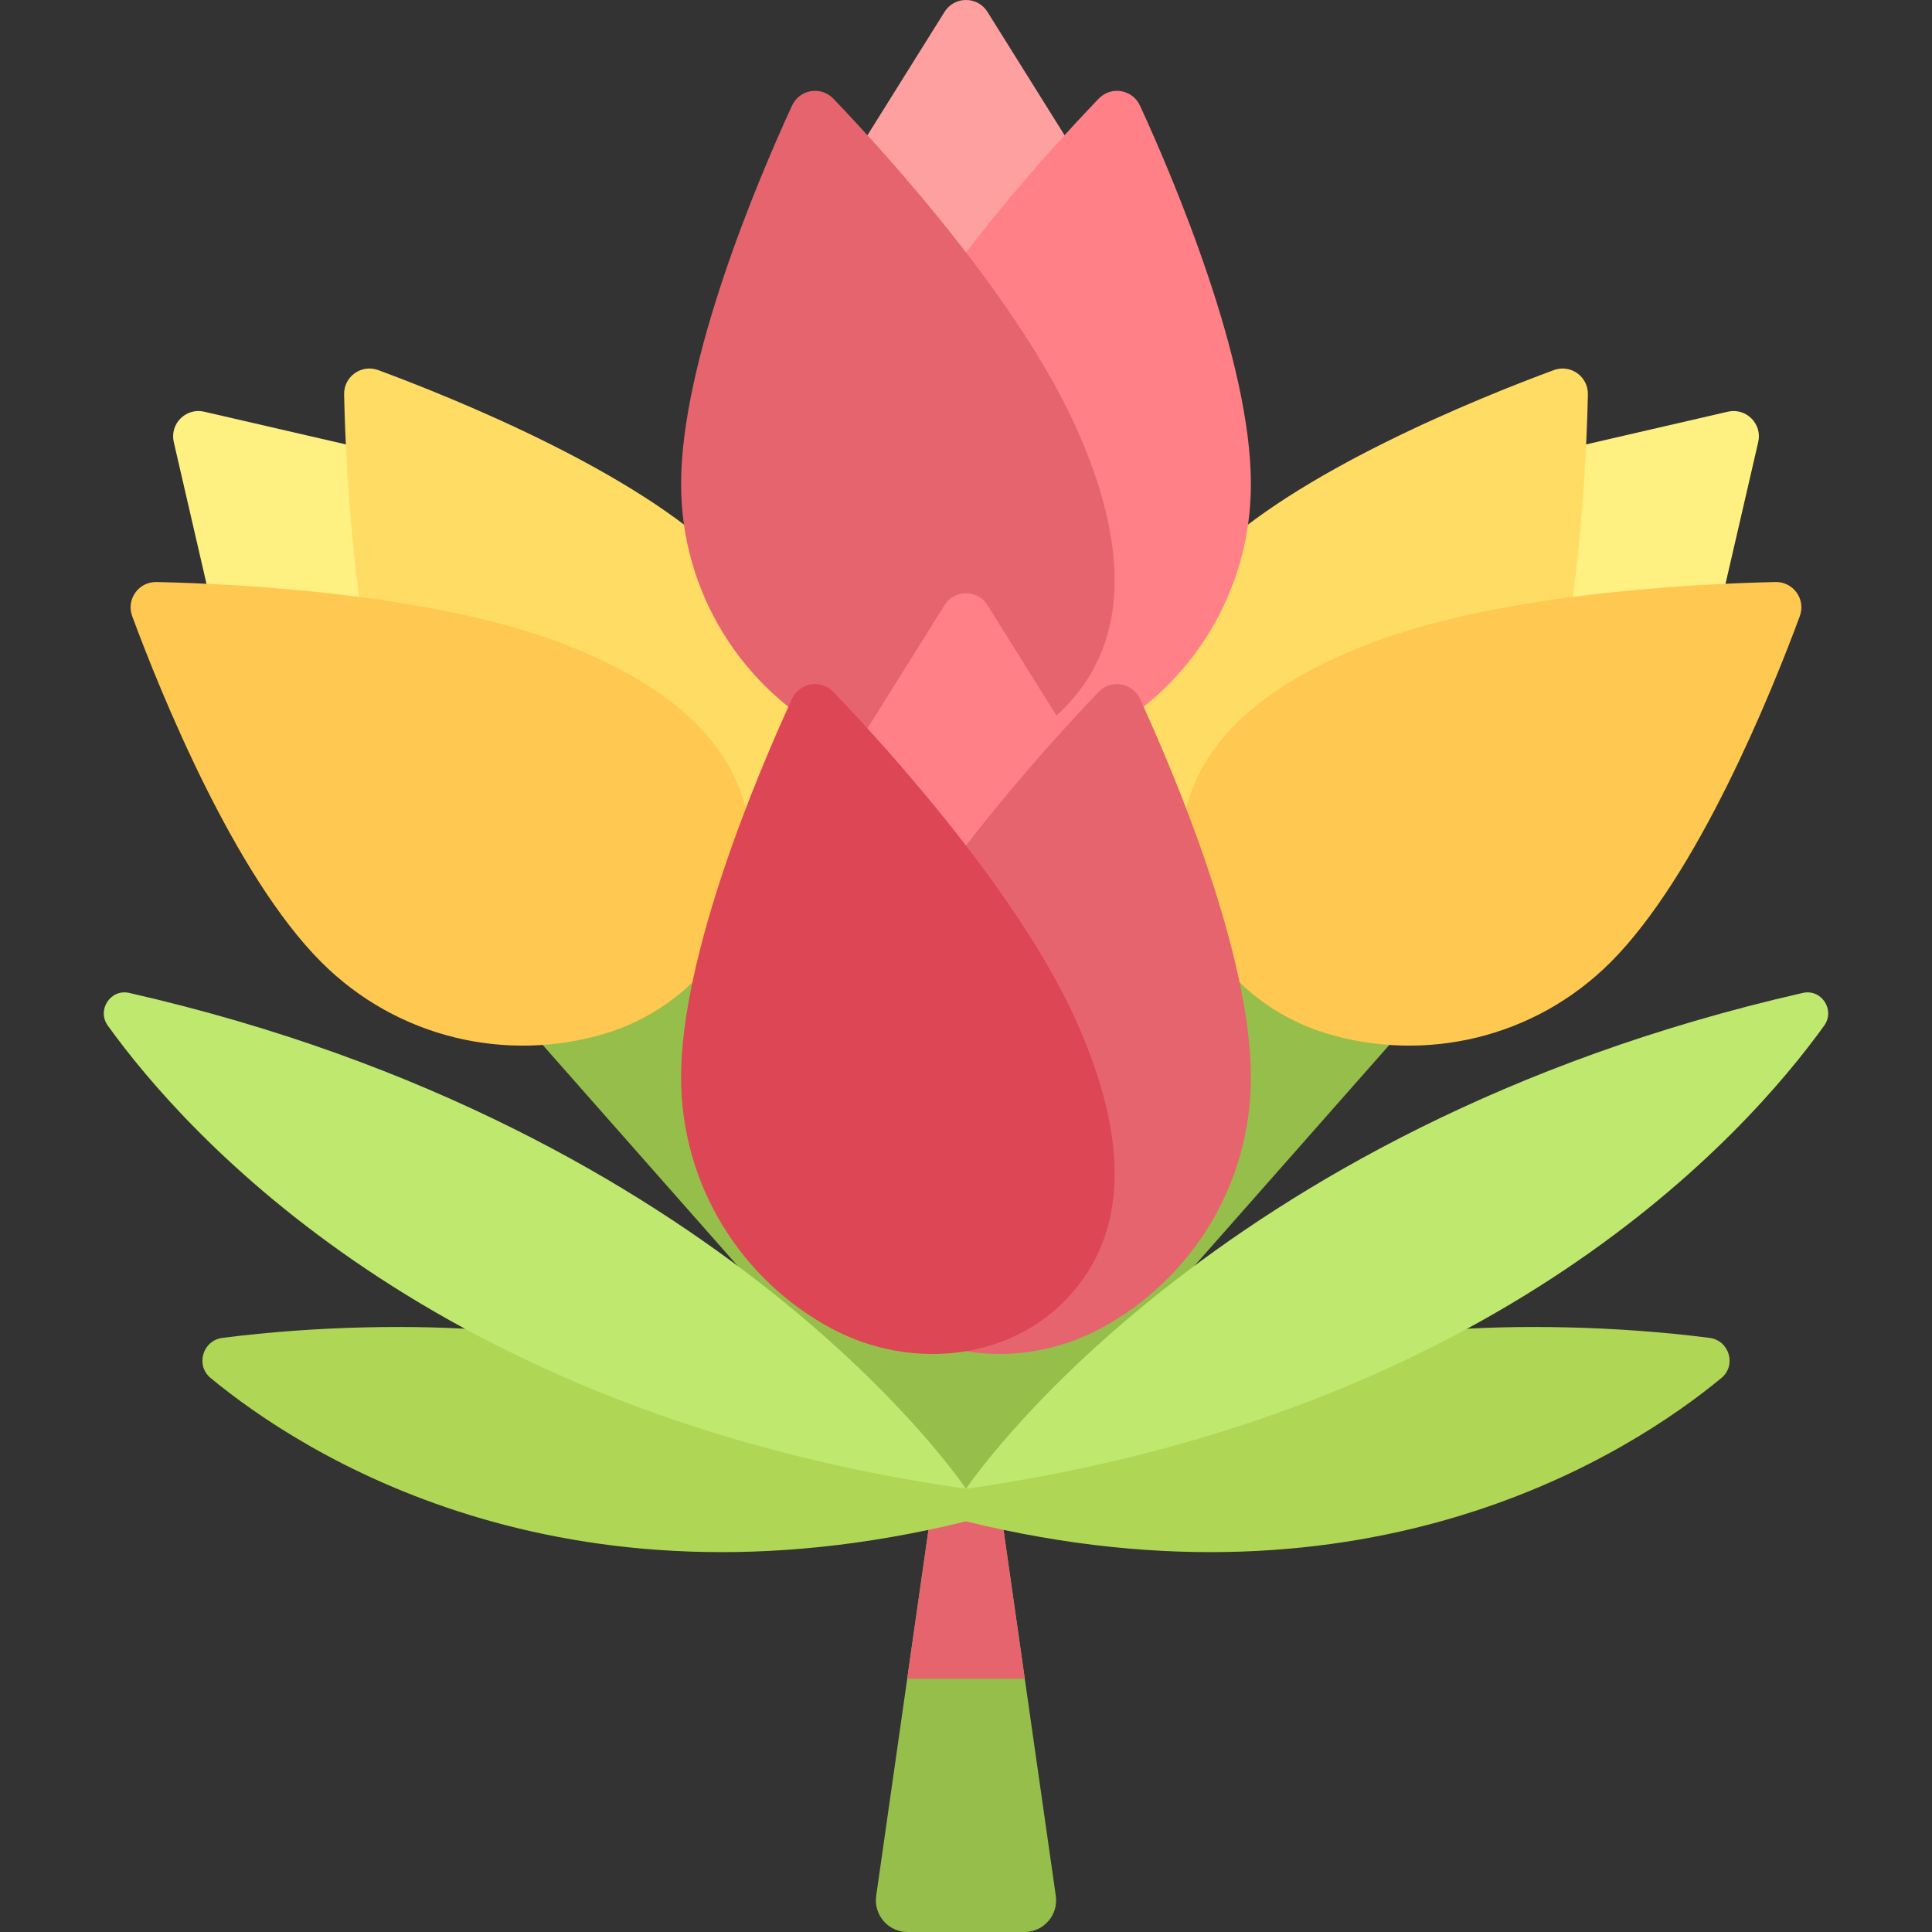 <?xml version="1.0" encoding="iso-8859-1"?>
<!-- Generator: Adobe Illustrator 19.0.0, SVG Export Plug-In . SVG Version: 6.00 Build 0)  -->
<svg version="1.1" id="Capa_1" xmlns="http://www.w3.org/2000/svg" xmlns:xlink="http://www.w3.org/1999/xlink" x="0px" y="0px"
	 viewBox="0 0 512 512" style="enable-background:new 0 0 512 512;" xml:space="preserve">
<rect x="0" y="0" width="512" height="512" fill="#333333" stroke="none"/>
<path style="fill:#96BE4B;" d="M390.227,251.936H121.773l125.838,142.616L232.2,502.424c-0.722,5.054,3.2,9.576,8.305,9.576h30.99
	c5.105,0,9.027-4.522,8.305-9.576l-15.41-107.873L390.227,251.936z"/>
<polygon style="fill:#E6646E;" points="265.588,402.94 246.412,402.94 240.42,444.886 271.58,444.886 "/>
<path style="fill:#AFD755;" d="M381.838,352.605c19.54-1.628,46.35-1.245,71.221,1.95c5.232,0.672,7.191,7.275,3.122,10.633
	c-23.983,19.798-92.633,64.436-200.181,37.983v-8.62L381.838,352.605z"/>
<path style="fill:#BEE86E;" d="M483.43,271.8C462.814,300.475,397.05,374.401,256,394.551c0,0,63.6-95.4,221.757-131.418
	C482.717,262.004,486.4,267.669,483.43,271.8z"/>
<path style="fill:#AFD755;" d="M130.162,352.605c-19.54-1.628-46.35-1.245-71.221,1.95c-5.232,0.672-7.191,7.275-3.122,10.633
	c23.983,19.798,92.633,64.436,200.181,37.983v-8.62L130.162,352.605z"/>
<path style="fill:#FFF082;" d="M101.476,120.035l-47.374-10.933c-4.833-1.115-9.164,3.216-8.049,8.049l10.933,47.374l51.905,7.415
	L101.476,120.035z"/>
<path style="fill:#FFDC64;" d="M107.942,213.26c-13.698-34.78-16.278-87.225-16.749-108.722c-0.104-4.763,4.594-8.104,9.061-6.45
	c20.189,7.478,68.56,26.998,91.686,50.124c20.296,20.296,26.621,49.272,18.977,74.978c-7.132,23.982-29.537,41.561-54.363,38.458
	C132.925,258.693,117.884,238.503,107.942,213.26z"/>
<path style="fill:#FFC850;" d="M150.211,170.992c-34.78-13.698-87.225-16.278-108.722-16.749c-4.763-0.104-8.104,4.594-6.45,9.061
	c7.478,20.189,26.998,68.56,50.124,91.686c20.296,20.296,49.272,26.621,74.978,18.977c23.982-7.132,41.561-29.537,38.458-54.363
	C195.645,195.974,175.453,180.934,150.211,170.992z"/>
<path style="fill:#FFF082;" d="M410.524,120.035l47.374-10.933c4.833-1.115,9.164,3.216,8.049,8.049l-10.933,47.374l-51.905,7.415
	L410.524,120.035z"/>
<path style="fill:#FFDC64;" d="M404.058,213.26c13.698-34.78,16.278-87.225,16.749-108.722c0.104-4.763-4.594-8.104-9.061-6.45
	c-20.189,7.478-68.56,26.998-91.686,50.124c-20.296,20.296-26.621,49.272-18.977,74.978c7.132,23.982,29.537,41.561,54.363,38.458
	C379.075,258.693,394.116,238.503,404.058,213.26z"/>
<path style="fill:#FFC850;" d="M361.789,170.992c34.78-13.698,87.225-16.278,108.722-16.749c4.763-0.104,8.104,4.594,6.45,9.061
	c-7.478,20.189-26.998,68.56-50.124,91.686c-20.296,20.296-49.272,26.621-74.978,18.977c-23.982-7.132-41.561-29.537-38.458-54.363
	C316.355,195.974,336.547,180.934,361.789,170.992z"/>
<path style="fill:#FFA0A0;" d="M287.459,44.384l-25.768-41.23c-2.629-4.206-8.754-4.206-11.382,0l-25.768,41.229L256,86.331
	L287.459,44.384z"/>
<path style="fill:#FF8087;" d="M226.111,114.877c14.907-34.279,50.167-73.188,65.035-88.722c3.294-3.442,8.979-2.482,10.968,1.847
	c8.988,19.564,29.389,67.57,29.389,100.275c0,28.702-16.016,53.664-39.599,66.436c-22,11.915-50.274,8.503-65.634-11.247
	C211.65,164.668,215.292,139.756,226.111,114.877z"/>
<path style="fill:#E6646E;" d="M285.889,114.877c-14.907-34.279-50.167-73.188-65.035-88.722c-3.294-3.442-8.979-2.482-10.968,1.847
	c-8.988,19.564-29.389,67.57-29.389,100.275c0,28.702,16.016,53.664,39.599,66.436c22,11.915,50.274,8.503,65.634-11.247
	C300.35,164.668,296.708,139.756,285.889,114.877z"/>
<path style="fill:#BEE86E;" d="M28.57,271.8C49.186,300.475,114.95,374.401,256,394.551c0,0-63.6-95.4-221.757-131.418
	C29.283,262.004,25.6,267.669,28.57,271.8z"/>
<path style="fill:#FF8087;" d="M287.459,201.601l-25.768-41.229c-2.629-4.206-8.754-4.206-11.382,0l-25.768,41.229L256,243.547
	L287.459,201.601z"/>
<path style="fill:#E6646E;" d="M226.111,272.092c14.907-34.279,50.167-73.188,65.035-88.722c3.294-3.442,8.979-2.482,10.968,1.847
	c8.988,19.564,29.389,67.57,29.389,100.275c0,28.702-16.016,53.664-39.599,66.436c-22,11.915-50.274,8.503-65.634-11.247
	C211.65,321.884,215.292,296.971,226.111,272.092z"/>
<path style="fill:#DC4655;" d="M285.889,272.092c-14.907-34.279-50.167-73.188-65.035-88.722c-3.294-3.442-8.979-2.482-10.968,1.847
	c-8.988,19.564-29.389,67.57-29.389,100.275c0,28.702,16.016,53.664,39.599,66.436c22,11.915,50.274,8.503,65.634-11.247
	C300.35,321.884,296.708,296.971,285.889,272.092z"/>
<g>
</g>
<g>
</g>
<g>
</g>
<g>
</g>
<g>
</g>
<g>
</g>
<g>
</g>
<g>
</g>
<g>
</g>
<g>
</g>
<g>
</g>
<g>
</g>
<g>
</g>
<g>
</g>
<g>
</g>
</svg>
